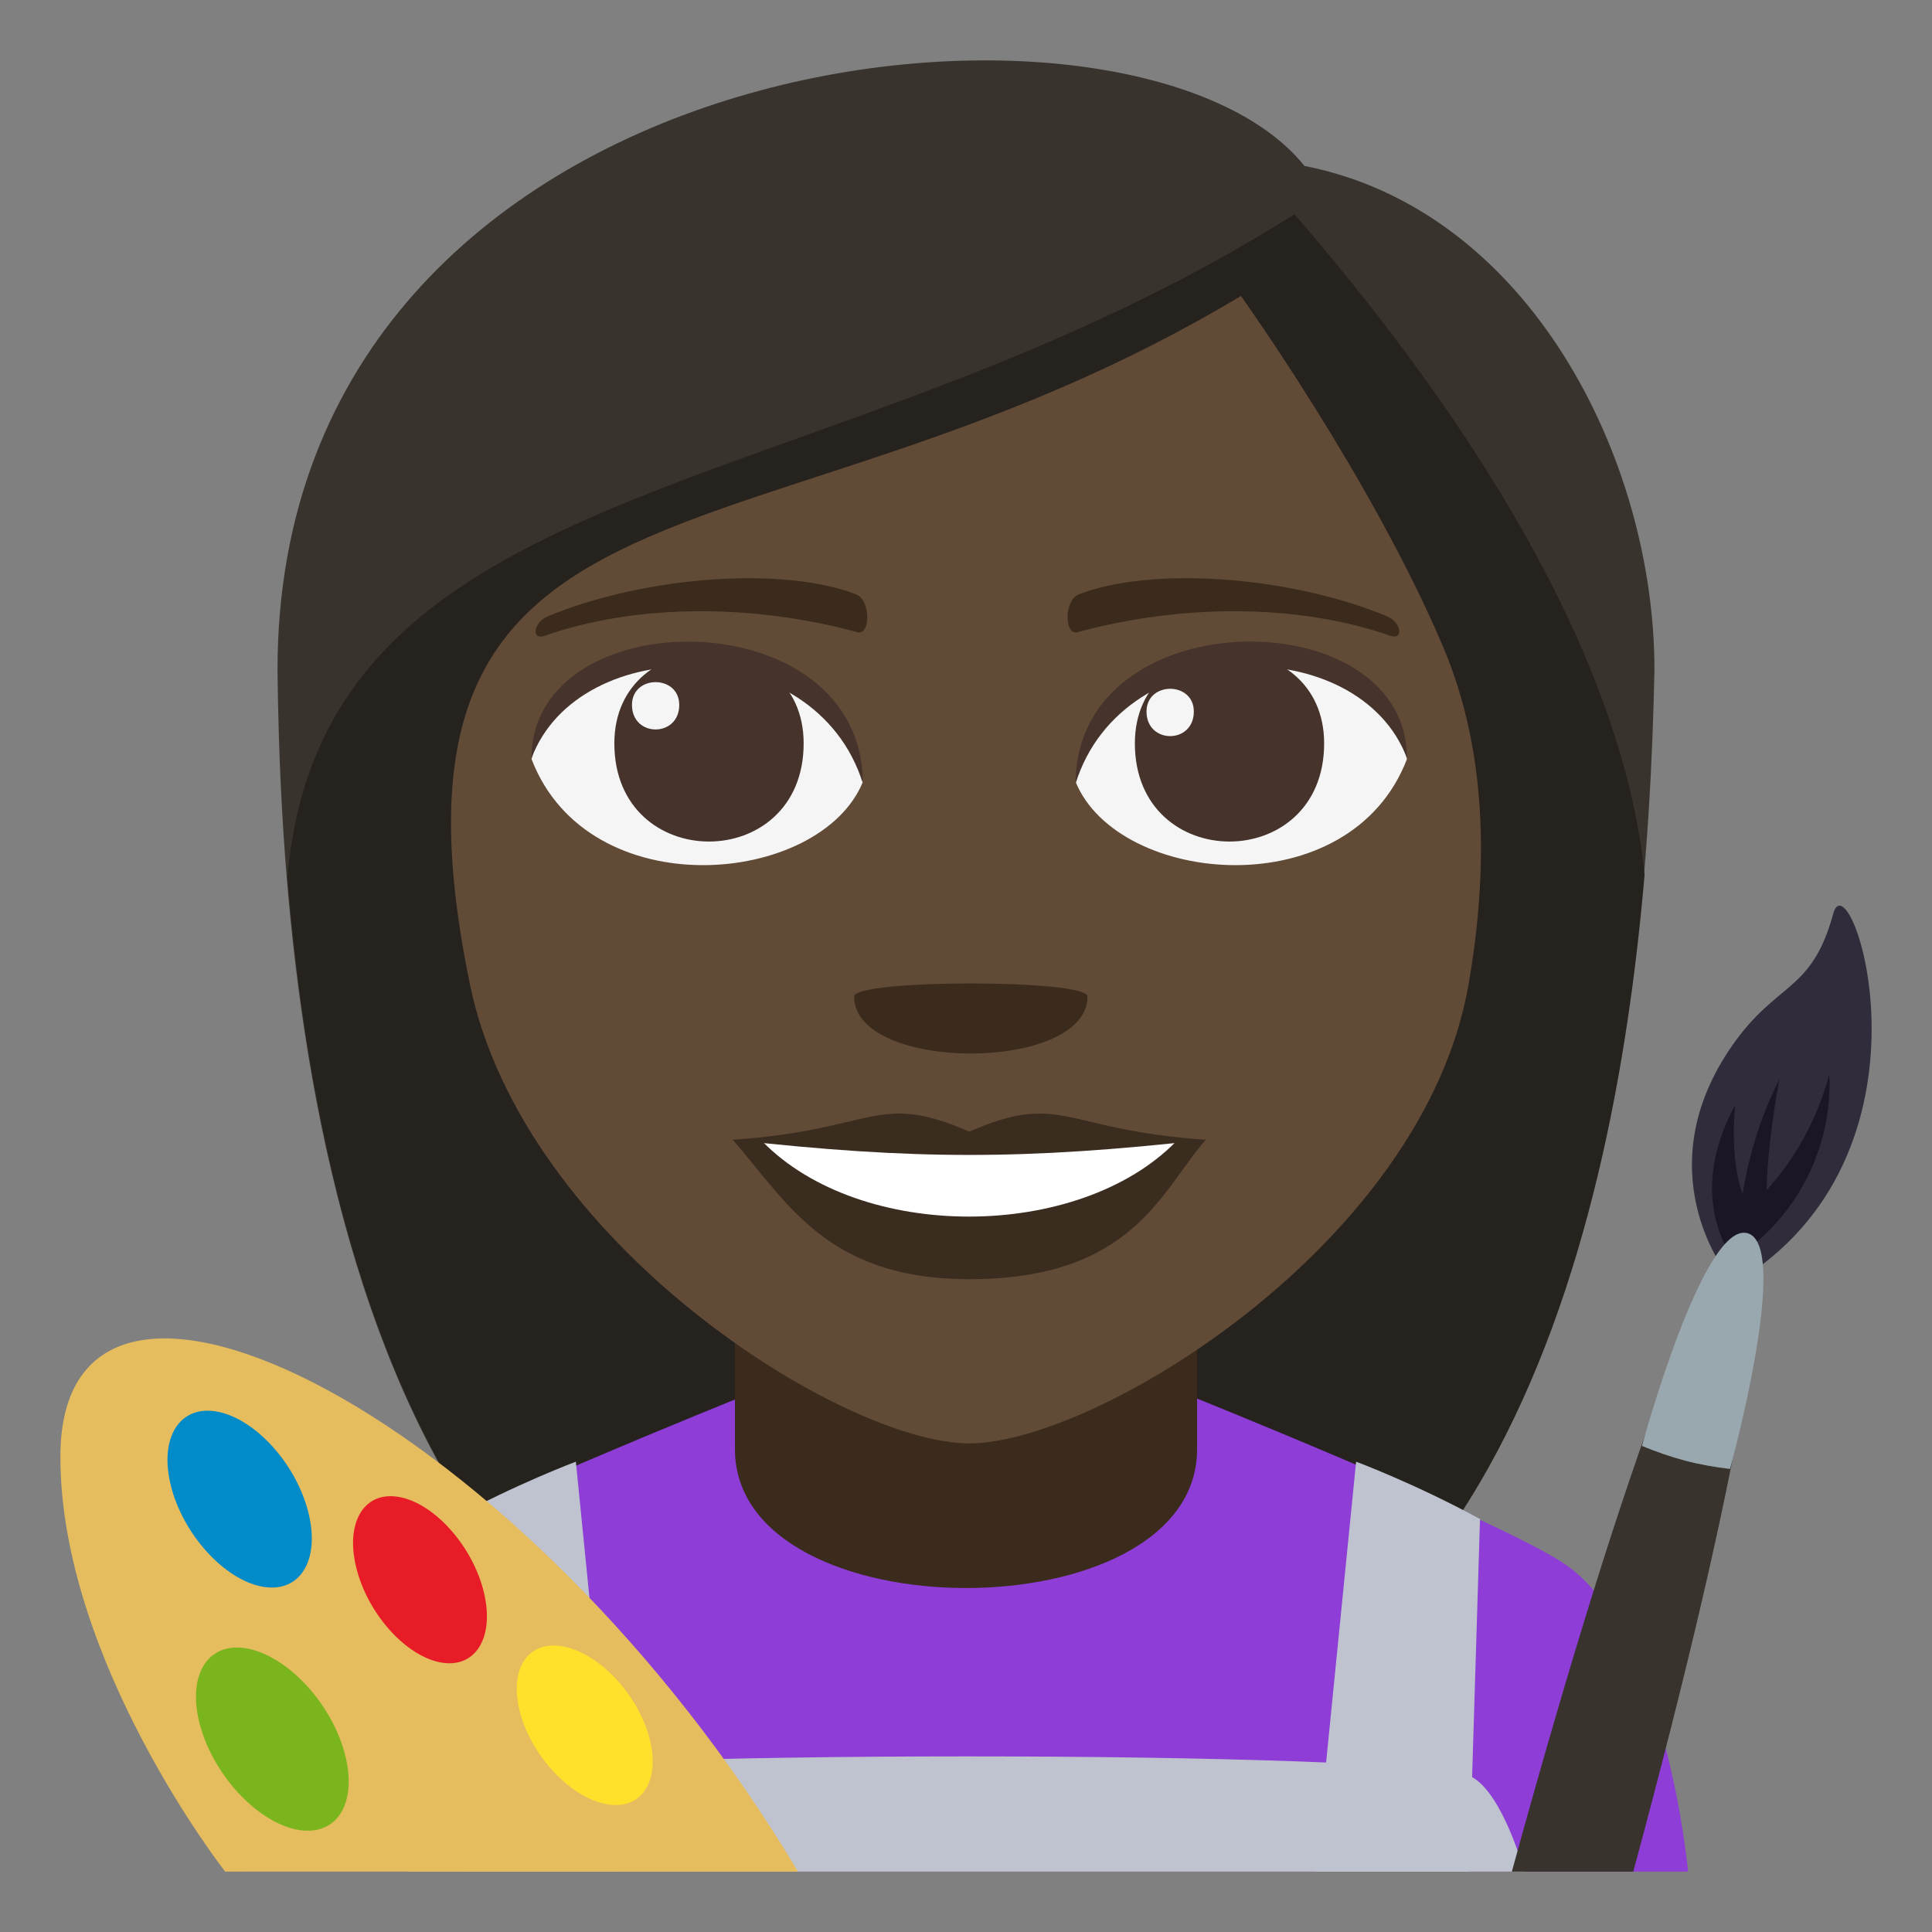 <?xml version="1.0" encoding="utf-8"?>
<!-- Generator: Adobe Illustrator 15.0.0, SVG Export Plug-In . SVG Version: 6.00 Build 0)  -->
<!DOCTYPE svg PUBLIC "-//W3C//DTD SVG 1.1//EN" "http://www.w3.org/Graphics/SVG/1.1/DTD/svg11.dtd">
<svg version="1.1" id="Layer_1" xmlns="http://www.w3.org/2000/svg" xmlns:xlink="http://www.w3.org/1999/xlink" x="0px" y="0px"
	 width="64px" height="64px" viewBox="0 0 64 64" enable-background="new 0 0 64 64" xml:space="preserve">
<rect x="0" y="0" width="64" height="64" fill="#808080" stroke="none"/>
<path fill="#38332D" d="M43.213,5.497c-5.709-7.104-34.02-4.257-34.02,16.694c0.119,11.256,2.012,36.824,22.747,36.824
	c20.731,0,22.628-25.46,22.866-36.824C54.807,15.211,50.66,6.96,43.213,5.497z"/>
<path fill="#26221E" d="M9.522,29.067c1.021,12.419,5.269,29.947,22.438,29.947c17.226,0,21.444-17.567,22.518-30.029
	c-0.563-5.739-4.046-13.15-11.597-21.887C27.404,16.876,10.685,15.354,9.522,29.067z"/>
<path fill="#8E3ED6" d="M12.32,51.746c2.395-1.514,12.322-5.506,12.322-5.506h14.791c0,0,9.918,3.984,12.299,5.502
	C55.191,53.943,55.92,62,55.92,62H8.08C8.08,62,8.852,53.936,12.32,51.746z"/>
<path fill="#BEC3CF" d="M14.971,50.32c2.154-1.172,4.105-1.9,4.105-1.9L20.432,62h-5.104L14.971,50.32z"/>
<path fill="#BEC3CF" d="M49.027,50.32c-2.15-1.172-4.104-1.9-4.104-1.9L43.568,62h5.102L49.027,50.32z"/>
<path fill="#3B2B1C" d="M24.346,48.004c0,6.135,15.309,6.135,15.309,0c0-3.74,0-9.926,0-9.926H24.346
	C24.346,38.078,24.346,43.174,24.346,48.004z"/>
<path fill="#BEC3CF" d="M15.281,58.857c1.697-0.898,31.766-0.9,33.461-0.002C49.791,59.41,50.494,62,50.494,62H13.527
	C13.527,62,14.234,59.412,15.281,58.857z"/>
<path fill="#E5BC5E" d="M7.459,62C7.459,62,2,55.029,2,48.258C2,39.084,17.461,46.963,26.436,62H7.459z"/>
<path fill="#018BC9" d="M10.211,50.086c-0.406-1.6-1.758-3.088-3.014-3.324c-1.254-0.232-1.939,0.875-1.531,2.475
	s1.762,3.086,3.016,3.322C9.936,52.793,10.619,51.686,10.211,50.086"/>
<path fill="#E81C27" d="M16.035,52.773c-0.352-1.506-1.592-2.928-2.764-3.174c-1.172-0.244-1.834,0.779-1.48,2.287
	c0.352,1.508,1.592,2.928,2.762,3.176C15.725,55.307,16.387,54.281,16.035,52.773"/>
<path fill="#FFE12C" d="M21.475,57.436c-0.443-1.449-1.748-2.752-2.91-2.91c-1.16-0.16-1.742,0.887-1.299,2.338
	c0.441,1.449,1.744,2.754,2.906,2.914C21.334,59.936,21.914,58.887,21.475,57.436"/>
<path fill="#7AB51D" d="M11.35,57.85c-0.541-1.668-2.031-3.129-3.318-3.264c-1.285-0.131-1.883,1.113-1.34,2.783
	c0.545,1.67,2.033,3.129,3.318,3.266C11.297,60.768,11.895,59.52,11.35,57.85"/>
<path fill="#38332D" d="M54.104,62c3.652-13.506,4.789-20.885,3.779-21.148c-1.033-0.27-3.924,7.008-7.801,21.148H54.104z"/>
<path fill="#302C3B" d="M57.172,42.141c0,0-2.66-3.377,0.203-7.496c1.496-2.154,2.631-1.742,3.354-4.38
	c0.539-1.976,3.826,7.634-2.938,12.041L57.172,42.141z"/>
<path fill="#1A1626" d="M60.594,35.611c-0.518,1.891-1.455,3.141-2.072,3.809c0.029-1.664,0.424-3.666,0.424-3.666
	c-0.719,1.389-1.059,2.818-1.223,3.801c-0.449-1.277-0.24-2.953-0.24-2.953c-1.705,3.123-0.045,5.117-0.045,5.117
	C60.986,39.326,60.594,35.611,60.594,35.611"/>
<path fill="#99A8AE" d="M54.391,47.898c0.457,0.189,0.932,0.357,1.428,0.488c0.498,0.131,0.994,0.217,1.49,0.275
	c0,0,2.047-7.424,0.574-7.811C56.414,40.465,54.391,47.898,54.391,47.898"/>
<path fill="#614A36" d="M47.804,21.423C45.44,15.85,41.107,9.804,41.107,9.804c-15.857,9.528-29.262,4.747-25.54,22.806
	c1.767,8.568,12.366,15.205,16.544,15.205c4.172,0,15.039-6.586,16.537-15.205C49.516,27.616,48.905,24.019,47.804,21.423z"/>
<path fill="#F5F5F5" d="M46.606,25.148c-1.888,4.917-9.565,4.194-10.973,0.757C36.703,20.379,45.57,19.907,46.606,25.148z"/>
<path fill="#45332C" d="M37.594,24.625c0,4.336,6.27,4.336,6.27,0C43.863,20.6,37.594,20.6,37.594,24.625z"/>
<path fill="#45332C" d="M46.606,25.113c0-5.279-10.973-5.279-10.973,0.835C37.203,20.933,45.039,20.933,46.606,25.113z"/>
<path fill="#F5F5F5" d="M17.609,25.148c1.888,4.917,9.566,4.194,10.973,0.757C27.514,20.379,18.648,19.907,17.609,25.148z"/>
<path fill="#45332C" d="M26.622,24.625c0,4.336-6.271,4.336-6.271,0C20.352,20.6,26.622,20.6,26.622,24.625z"/>
<path fill="#45332C" d="M17.609,25.113c0-5.276,10.973-5.276,10.973,0.833C27.015,20.933,19.178,20.933,17.609,25.113z"/>
<path fill="#F5F5F5" d="M37.98,23.571c0,1.085,1.567,1.085,1.567,0C39.548,22.566,37.98,22.566,37.98,23.571z"/>
<path fill="#F5F5F5" d="M22.501,23.352c0,1.083-1.566,1.083-1.566,0C20.935,22.345,22.501,22.345,22.501,23.352z"/>
<path fill="#3B2C20" d="M39.943,37.756c-1.473,1.668-2.395,4.619-7.836,4.619c-4.746,0-6.055-2.6-7.836-4.619H39.943z"/>
<path fill="#FFFFFF" d="M38.965,37.807c-3.225,3.303-10.447,3.348-13.715,0H38.965z"/>
<path fill="#3B2C20" d="M32.109,37.488c-3.072-1.346-3.096-0.053-7.838,0.268c5.988,0.67,9.685,0.67,15.672,0
	C35.203,37.436,35.178,36.143,32.109,37.488z"/>
<path fill="#3B2B1C" d="M45.94,20.412c-3.323-1.37-7.87-1.637-10.206-0.722c-0.492,0.193-0.477,1.371-0.043,1.253
	c3.349-0.911,7.203-0.982,10.375,0.12C46.491,21.213,46.439,20.618,45.94,20.412z"/>
<path fill="#3B2B1C" d="M18.154,20.414c3.322-1.37,7.87-1.637,10.207-0.725c0.492,0.193,0.477,1.373,0.041,1.253
	c-3.349-0.911-7.202-0.982-10.371,0.122C17.604,21.213,17.655,20.618,18.154,20.414z"/>
<path fill="#3B2B1C" d="M36.025,33.011c0,2.517-7.731,2.517-7.731,0C28.294,32.433,36.025,32.433,36.025,33.011z"/>
</svg>
